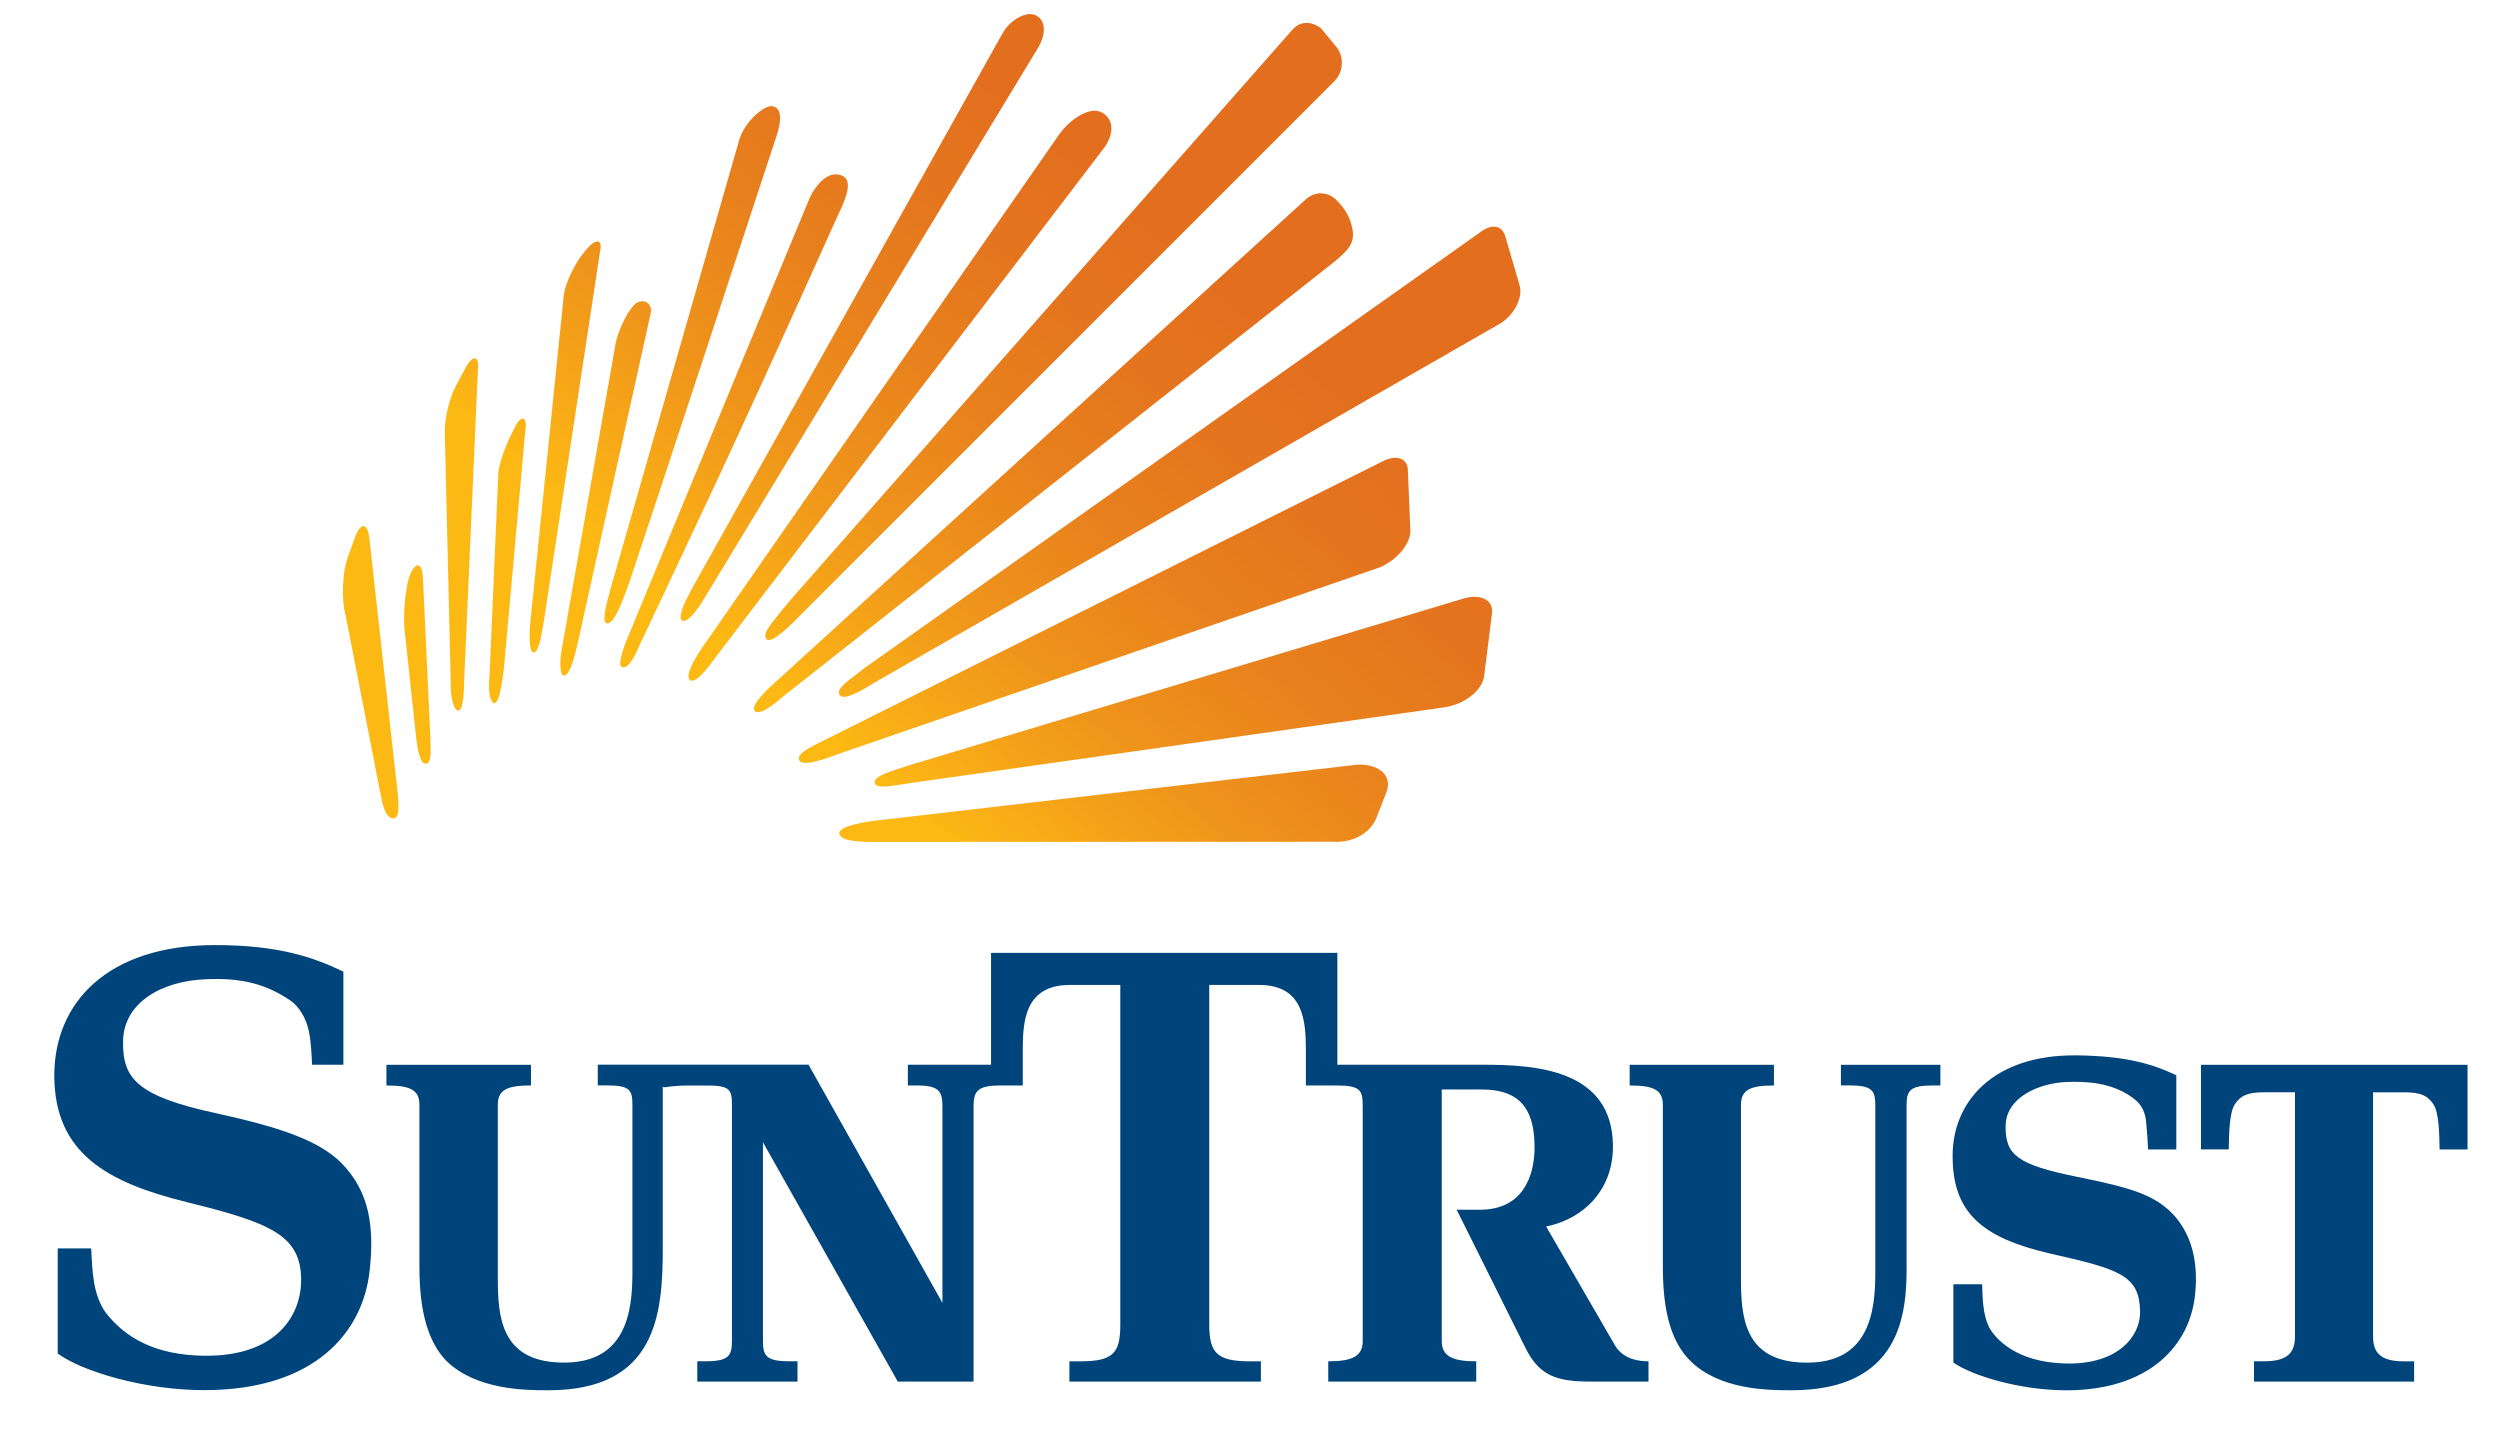 <svg width="57" height="33" viewBox="0 0 57 33" fill="none" xmlns="http://www.w3.org/2000/svg">
<g clip-path="url(#clip0_174:3585)">
<path d="M43.471 28.895C43.471 29.949 43.342 31.698 40.848 31.698C40.322 31.698 39.205 31.695 38.536 31.024C38.11 30.6 37.913 29.918 37.913 28.892V25.191C37.913 24.845 37.694 24.749 37.156 24.749V24.277H40.446V24.749C39.912 24.749 39.694 24.845 39.694 25.191V29.132C39.694 30.025 39.762 31.03 41.119 31.067C42.64 31.116 42.757 29.871 42.757 29.014V25.214C42.757 24.869 42.698 24.747 42.161 24.747H41.973V24.277H44.241V24.749H44.059C43.535 24.749 43.47 24.87 43.47 25.216V28.895H43.471Z" fill="#00447C"/>
<path d="M55.041 31.5H51.391V31.037H51.629C52.185 31.037 52.325 30.813 52.325 30.471V24.904H51.611C51.232 24.904 51.084 24.988 50.96 25.168C50.824 25.363 50.824 25.862 50.815 26.207H50.182V24.277H56.26V26.208H55.623C55.615 25.864 55.615 25.364 55.476 25.169C55.353 24.989 55.202 24.905 54.829 24.905H54.106V30.472C54.106 30.814 54.246 31.038 54.801 31.038H55.042V31.5H55.041Z" fill="#00447C"/>
<path d="M50.051 29.485C49.944 30.671 49.007 31.699 47.112 31.699C46.067 31.699 44.961 31.367 44.537 31.066V29.282H45.192C45.2 29.485 45.2 29.664 45.241 29.912C45.278 30.104 45.333 30.277 45.471 30.436C45.728 30.739 46.217 31.073 47.124 31.088C48.274 31.109 48.803 30.48 48.794 29.904C48.78 29.079 48.337 28.94 46.742 28.581C45.154 28.214 44.512 27.622 44.52 26.335C44.526 25.134 45.426 24.044 47.344 24.062C48.487 24.075 49.086 24.264 49.62 24.516V26.208H48.976C48.968 26.038 48.956 25.82 48.934 25.607C48.92 25.406 48.857 25.219 48.687 25.078C48.195 24.672 47.551 24.652 47.111 24.67C46.515 24.693 45.728 25.006 45.728 25.68C45.722 26.331 45.99 26.554 47.359 26.832C48.597 27.08 49.109 27.245 49.525 27.664C49.961 28.117 50.122 28.747 50.051 29.485" fill="#00447C"/>
<path d="M8.428 28.971C8.273 30.397 7.155 31.695 4.656 31.695C3.288 31.695 1.87 31.269 1.316 30.86V28.463H2.078C2.092 28.736 2.101 28.972 2.144 29.232C2.184 29.477 2.268 29.74 2.427 29.951C2.867 30.498 3.527 30.895 4.65 30.911C6.321 30.932 6.875 29.975 6.866 29.163C6.853 28.153 6.148 27.876 4.253 27.407C2.439 26.959 1.248 26.292 1.238 24.537C1.231 22.87 2.441 21.548 4.904 21.548C6.383 21.548 7.173 21.839 7.829 22.153V24.276H7.115C7.104 24.058 7.095 23.757 7.041 23.508C6.979 23.206 6.81 22.942 6.625 22.815C6.011 22.397 5.434 22.295 4.694 22.327C3.659 22.366 2.82 22.877 2.806 23.735C2.79 24.595 3.127 24.994 4.945 25.386C6.464 25.719 7.274 26.02 7.77 26.503C8.433 27.168 8.536 27.984 8.428 28.971Z" fill="#00447C"/>
<path d="M16.111 24.749C16.647 24.749 16.688 24.845 16.688 25.191V30.566C16.688 30.905 16.626 31.037 16.088 31.037H15.898V31.5H18.183V31.037H17.994C17.459 31.037 17.395 30.905 17.395 30.566V26.043L20.469 31.5H22.197V25.238C22.197 24.894 22.265 24.749 22.804 24.749H23.319V23.947C23.319 23.26 23.376 22.457 24.398 22.457H25.543V30.195C25.543 30.845 25.389 31.038 24.636 31.038H24.382V31.501H28.748V31.038H28.502C27.743 31.038 27.571 30.845 27.571 30.195V22.457H28.708C29.715 22.457 29.774 23.261 29.774 23.947V24.749H30.483C31.029 24.749 31.07 24.87 31.07 25.216V30.575C31.07 30.919 30.838 31.038 30.284 31.038V31.501H33.658V31.038C33.11 31.038 32.872 30.92 32.872 30.575V24.84H33.767C34.468 24.84 34.988 25.093 34.988 26.155C34.988 26.823 34.716 27.582 33.745 27.582H33.212C33.212 27.582 34.546 30.256 34.789 30.749C35.102 31.368 35.495 31.5 36.264 31.5H37.586V31.037C37.4 31.037 37.035 31.012 36.83 30.689L35.252 27.965C36.138 27.782 36.775 27.107 36.775 26.142C36.775 24.369 34.983 24.276 33.816 24.276H30.492V21.725H22.596V24.276H20.699V24.748H20.892C21.427 24.748 21.487 24.889 21.487 25.237V29.705L18.434 24.274H13.629V24.747H13.817C14.357 24.747 14.419 24.843 14.419 25.189V29.013C14.419 29.87 14.299 31.115 12.778 31.066C11.421 31.029 11.35 30.023 11.35 29.131V25.19C11.35 24.844 11.569 24.748 12.106 24.748V24.277H8.811V24.749C9.347 24.749 9.563 24.845 9.563 25.191V28.892C9.563 29.918 9.767 30.6 10.173 31.024C10.857 31.695 11.981 31.698 12.501 31.698C14.98 31.698 15.111 29.949 15.111 28.452V24.74C15.111 24.846 15.152 24.75 15.687 24.75H16.111V24.749Z" fill="#00447C"/>
<path d="M8.092 12.256L7.935 12.688C7.8 13.05 7.782 13.696 7.882 14.041L8.689 18.171C8.752 18.529 8.866 18.679 8.987 18.657C9.118 18.624 9.104 18.352 9.028 17.73L8.419 12.255C8.376 11.911 8.223 11.904 8.092 12.256" fill="url(#paint0_linear_174:3585)"/>
<path d="M9.802 16.596C9.817 16.952 9.856 17.378 9.733 17.41C9.619 17.433 9.549 17.294 9.49 16.834L9.228 14.396C9.182 14.046 9.242 13.306 9.374 13.047C9.507 12.788 9.63 12.854 9.644 13.201L9.802 16.596Z" fill="url(#paint1_linear_174:3585)"/>
<path d="M10.898 8.39L10.584 15.495C10.578 15.818 10.557 16.23 10.435 16.202C10.367 16.186 10.285 15.998 10.279 15.674L10.141 9.841C10.133 9.551 10.245 9.072 10.402 8.782L10.618 8.379C10.775 8.096 10.923 8.101 10.898 8.39Z" fill="url(#paint2_linear_174:3585)"/>
<path d="M11.975 9.843L11.487 15.261C11.438 15.644 11.38 16.038 11.266 16.032C11.189 16.03 11.121 15.791 11.16 15.433L11.362 10.781C11.397 10.445 11.625 9.941 11.77 9.683C11.918 9.431 12.029 9.546 11.975 9.843" fill="url(#paint3_linear_174:3585)"/>
<path d="M12.16 14.877C12.066 14.865 12.062 14.481 12.088 14.22L12.855 6.72C12.897 6.443 13.1 6.016 13.303 5.77L13.376 5.68C13.586 5.43 13.74 5.453 13.683 5.723L12.39 14.229C12.324 14.596 12.275 14.877 12.16 14.877" fill="url(#paint4_linear_174:3585)"/>
<path d="M14.446 6.965C14.615 6.775 14.895 6.883 14.834 7.151L13.158 14.728C13.097 14.999 12.978 15.417 12.853 15.403C12.749 15.396 12.757 14.998 12.831 14.676L14.037 7.824C14.097 7.548 14.273 7.15 14.446 6.965" fill="url(#paint5_linear_174:3585)"/>
<path d="M14.616 14.64C14.495 14.902 14.345 15.277 14.175 15.206C14.052 15.158 14.299 14.566 14.299 14.566L18.457 4.521C18.59 4.229 18.887 3.854 19.212 4.011C19.501 4.15 19.19 4.715 19.076 4.97C16.555 10.584 15.837 12.034 14.616 14.64" fill="url(#paint6_linear_174:3585)"/>
<path d="M15.551 14.146C15.65 14.22 15.883 13.945 16.065 13.632L23.677 1.075C23.812 0.848 23.889 0.485 23.616 0.349C23.402 0.244 23.034 0.449 22.86 0.756L15.785 13.405C15.578 13.786 15.455 14.07 15.551 14.146" fill="url(#paint7_linear_174:3585)"/>
<path d="M15.726 15.499C15.627 15.402 15.796 15.092 16 14.779L24.129 3.094C24.348 2.763 24.833 2.397 25.13 2.568C25.399 2.723 25.404 3.055 25.176 3.368L16.304 15.001C16.084 15.315 15.83 15.603 15.726 15.499" fill="url(#paint8_linear_174:3585)"/>
<path d="M18.131 14.144C18.131 14.144 17.593 14.701 17.481 14.576C17.365 14.456 17.584 14.222 17.821 13.922L18.087 13.605L29.446 0.7C29.629 0.478 29.879 0.468 30.119 0.644L30.463 1.063C30.65 1.274 30.637 1.64 30.43 1.845L18.131 14.144Z" fill="url(#paint9_linear_174:3585)"/>
<path d="M17.21 16.214C17.122 16.126 17.319 15.866 17.68 15.551L29.74 4.574C29.957 4.353 30.259 4.361 30.454 4.547C30.707 4.785 30.794 5.007 30.835 5.219C30.902 5.565 30.707 5.719 30.46 5.939L17.899 15.845C17.588 16.116 17.313 16.308 17.21 16.214" fill="url(#paint10_linear_174:3585)"/>
<path d="M19.711 15.231L33.743 5.299C34.012 5.089 34.256 5.137 34.324 5.4L34.649 6.512C34.724 6.788 34.528 7.156 34.241 7.355L19.952 15.556C19.601 15.777 19.236 15.973 19.146 15.85C19.035 15.697 19.388 15.492 19.711 15.231Z" fill="url(#paint11_linear_174:3585)"/>
<path d="M18.216 17.317C18.174 17.154 18.545 17.003 18.937 16.804L31.494 10.533C31.834 10.348 32.102 10.442 32.1 10.733L32.157 12.114C32.151 12.416 31.831 12.788 31.441 12.942L19.064 17.208C18.63 17.374 18.253 17.471 18.216 17.317Z" fill="url(#paint12_linear_174:3585)"/>
<path d="M32.932 16.127L20.807 17.846C20.332 17.918 19.983 17.994 19.946 17.856C19.905 17.69 20.31 17.589 20.754 17.44L33.333 13.657C33.738 13.524 34.056 13.67 34.018 13.98L33.84 15.406C33.801 15.735 33.397 16.061 32.932 16.127" fill="url(#paint13_linear_174:3585)"/>
<path d="M19.136 19.012C19.103 18.834 19.706 18.734 20.172 18.686L30.896 17.44C31.375 17.392 31.768 17.645 31.612 18.057L31.395 18.617C31.267 18.975 30.872 19.225 30.375 19.192L20.096 19.196C19.645 19.203 19.171 19.189 19.136 19.012" fill="url(#paint14_linear_174:3585)"/>
<path d="M17.652 3.26C17.652 3.26 14.546 12.712 14.368 13.221C14.177 13.766 13.992 14.251 13.829 14.21C13.725 14.178 13.807 13.832 13.923 13.414L16.863 3.159C17.003 2.745 17.44 2.388 17.611 2.422C17.921 2.48 17.743 2.999 17.652 3.26" fill="url(#paint15_linear_174:3585)"/>
</g>
<defs>
<linearGradient id="paint0_linear_174:3585" x1="7.593" y1="16.547" x2="21.457" y2="-0.133" gradientUnits="userSpaceOnUse">
<stop offset="0.343" stop-color="#FDB913"/>
<stop offset="0.366" stop-color="#FBB415"/>
<stop offset="0.552" stop-color="#EF941B"/>
<stop offset="0.725" stop-color="#E8801D"/>
<stop offset="0.878" stop-color="#E4741E"/>
<stop offset="0.994" stop-color="#E36F1E"/>
</linearGradient>
<linearGradient id="paint1_linear_174:3585" x1="8.064" y1="16.983" x2="21.876" y2="0.364" gradientUnits="userSpaceOnUse">
<stop offset="0.343" stop-color="#FDB913"/>
<stop offset="0.366" stop-color="#FBB415"/>
<stop offset="0.552" stop-color="#EF941B"/>
<stop offset="0.725" stop-color="#E8801D"/>
<stop offset="0.878" stop-color="#E4741E"/>
<stop offset="0.994" stop-color="#E36F1E"/>
</linearGradient>
<linearGradient id="paint2_linear_174:3585" x1="7.165" y1="16.267" x2="20.927" y2="-0.291" gradientUnits="userSpaceOnUse">
<stop offset="0.343" stop-color="#FDB913"/>
<stop offset="0.366" stop-color="#FBB415"/>
<stop offset="0.552" stop-color="#EF941B"/>
<stop offset="0.725" stop-color="#E8801D"/>
<stop offset="0.878" stop-color="#E4741E"/>
<stop offset="0.994" stop-color="#E36F1E"/>
</linearGradient>
<linearGradient id="paint3_linear_174:3585" x1="8.014" y1="17.005" x2="21.742" y2="0.487" gradientUnits="userSpaceOnUse">
<stop offset="0.343" stop-color="#FDB913"/>
<stop offset="0.366" stop-color="#FBB415"/>
<stop offset="0.552" stop-color="#EF941B"/>
<stop offset="0.725" stop-color="#E8801D"/>
<stop offset="0.878" stop-color="#E4741E"/>
<stop offset="0.994" stop-color="#E36F1E"/>
</linearGradient>
<linearGradient id="paint4_linear_174:3585" x1="7.459" y1="16.567" x2="21.157" y2="0.086" gradientUnits="userSpaceOnUse">
<stop offset="0.343" stop-color="#FDB913"/>
<stop offset="0.366" stop-color="#FBB415"/>
<stop offset="0.552" stop-color="#EF941B"/>
<stop offset="0.725" stop-color="#E8801D"/>
<stop offset="0.878" stop-color="#E4741E"/>
<stop offset="0.994" stop-color="#E36F1E"/>
</linearGradient>
<linearGradient id="paint5_linear_174:3585" x1="8.417" y1="17.385" x2="22.08" y2="0.945" gradientUnits="userSpaceOnUse">
<stop offset="0.343" stop-color="#FDB913"/>
<stop offset="0.366" stop-color="#FBB415"/>
<stop offset="0.552" stop-color="#EF941B"/>
<stop offset="0.725" stop-color="#E8801D"/>
<stop offset="0.878" stop-color="#E4741E"/>
<stop offset="0.994" stop-color="#E36F1E"/>
</linearGradient>
<linearGradient id="paint6_linear_174:3585" x1="9.324" y1="18.144" x2="22.891" y2="1.821" gradientUnits="userSpaceOnUse">
<stop offset="0.343" stop-color="#FDB913"/>
<stop offset="0.366" stop-color="#FBB415"/>
<stop offset="0.552" stop-color="#EF941B"/>
<stop offset="0.725" stop-color="#E8801D"/>
<stop offset="0.878" stop-color="#E4741E"/>
<stop offset="0.994" stop-color="#E36F1E"/>
</linearGradient>
<linearGradient id="paint7_linear_174:3585" x1="9.839" y1="18.576" x2="23.36" y2="2.307" gradientUnits="userSpaceOnUse">
<stop offset="0.343" stop-color="#FDB913"/>
<stop offset="0.366" stop-color="#FBB415"/>
<stop offset="0.552" stop-color="#EF941B"/>
<stop offset="0.725" stop-color="#E8801D"/>
<stop offset="0.878" stop-color="#E4741E"/>
<stop offset="0.994" stop-color="#E36F1E"/>
</linearGradient>
<linearGradient id="paint8_linear_174:3585" x1="11.19" y1="19.708" x2="24.671" y2="3.488" gradientUnits="userSpaceOnUse">
<stop offset="0.343" stop-color="#FDB913"/>
<stop offset="0.366" stop-color="#FBB415"/>
<stop offset="0.552" stop-color="#EF941B"/>
<stop offset="0.725" stop-color="#E8801D"/>
<stop offset="0.878" stop-color="#E4741E"/>
<stop offset="0.994" stop-color="#E36F1E"/>
</linearGradient>
<linearGradient id="paint9_linear_174:3585" x1="12.902" y1="21.133" x2="26.34" y2="4.963" gradientUnits="userSpaceOnUse">
<stop offset="0.343" stop-color="#FDB913"/>
<stop offset="0.366" stop-color="#FBB415"/>
<stop offset="0.552" stop-color="#EF941B"/>
<stop offset="0.725" stop-color="#E8801D"/>
<stop offset="0.878" stop-color="#E4741E"/>
<stop offset="0.994" stop-color="#E36F1E"/>
</linearGradient>
<linearGradient id="paint10_linear_174:3585" x1="14.286" y1="22.289" x2="27.68" y2="6.173" gradientUnits="userSpaceOnUse">
<stop offset="0.343" stop-color="#FDB913"/>
<stop offset="0.366" stop-color="#FBB415"/>
<stop offset="0.552" stop-color="#EF941B"/>
<stop offset="0.725" stop-color="#E8801D"/>
<stop offset="0.878" stop-color="#E4741E"/>
<stop offset="0.994" stop-color="#E36F1E"/>
</linearGradient>
<linearGradient id="paint11_linear_174:3585" x1="16.231" y1="23.91" x2="29.58" y2="7.848" gradientUnits="userSpaceOnUse">
<stop offset="0.343" stop-color="#FDB913"/>
<stop offset="0.366" stop-color="#FBB415"/>
<stop offset="0.552" stop-color="#EF941B"/>
<stop offset="0.725" stop-color="#E8801D"/>
<stop offset="0.878" stop-color="#E4741E"/>
<stop offset="0.994" stop-color="#E36F1E"/>
</linearGradient>
<linearGradient id="paint12_linear_174:3585" x1="16.958" y1="24.5" x2="30.238" y2="8.52" gradientUnits="userSpaceOnUse">
<stop offset="0.343" stop-color="#FDB913"/>
<stop offset="0.366" stop-color="#FBB415"/>
<stop offset="0.552" stop-color="#EF941B"/>
<stop offset="0.725" stop-color="#E8801D"/>
<stop offset="0.878" stop-color="#E4741E"/>
<stop offset="0.994" stop-color="#E36F1E"/>
</linearGradient>
<linearGradient id="paint13_linear_174:3585" x1="18.899" y1="26.107" x2="32.094" y2="10.231" gradientUnits="userSpaceOnUse">
<stop offset="0.343" stop-color="#FDB913"/>
<stop offset="0.366" stop-color="#FBB415"/>
<stop offset="0.552" stop-color="#EF941B"/>
<stop offset="0.725" stop-color="#E8801D"/>
<stop offset="0.878" stop-color="#E4741E"/>
<stop offset="0.994" stop-color="#E36F1E"/>
</linearGradient>
<linearGradient id="paint14_linear_174:3585" x1="19.028" y1="26.195" x2="32.114" y2="10.45" gradientUnits="userSpaceOnUse">
<stop offset="0.343" stop-color="#FDB913"/>
<stop offset="0.366" stop-color="#FBB415"/>
<stop offset="0.552" stop-color="#EF941B"/>
<stop offset="0.725" stop-color="#E8801D"/>
<stop offset="0.878" stop-color="#E4741E"/>
<stop offset="0.994" stop-color="#E36F1E"/>
</linearGradient>
<linearGradient id="paint15_linear_174:3585" x1="8.147" y1="17.164" x2="21.762" y2="0.781" gradientUnits="userSpaceOnUse">
<stop offset="0.343" stop-color="#FDB913"/>
<stop offset="0.366" stop-color="#FBB415"/>
<stop offset="0.552" stop-color="#EF941B"/>
<stop offset="0.725" stop-color="#E8801D"/>
<stop offset="0.878" stop-color="#E4741E"/>
<stop offset="0.994" stop-color="#E36F1E"/>
</linearGradient>
<clipPath id="clip0_174:3585">
<rect width="56" height="32" fill="white" transform="translate(0.75 0.01)"/>
</clipPath>
</defs>
</svg>
